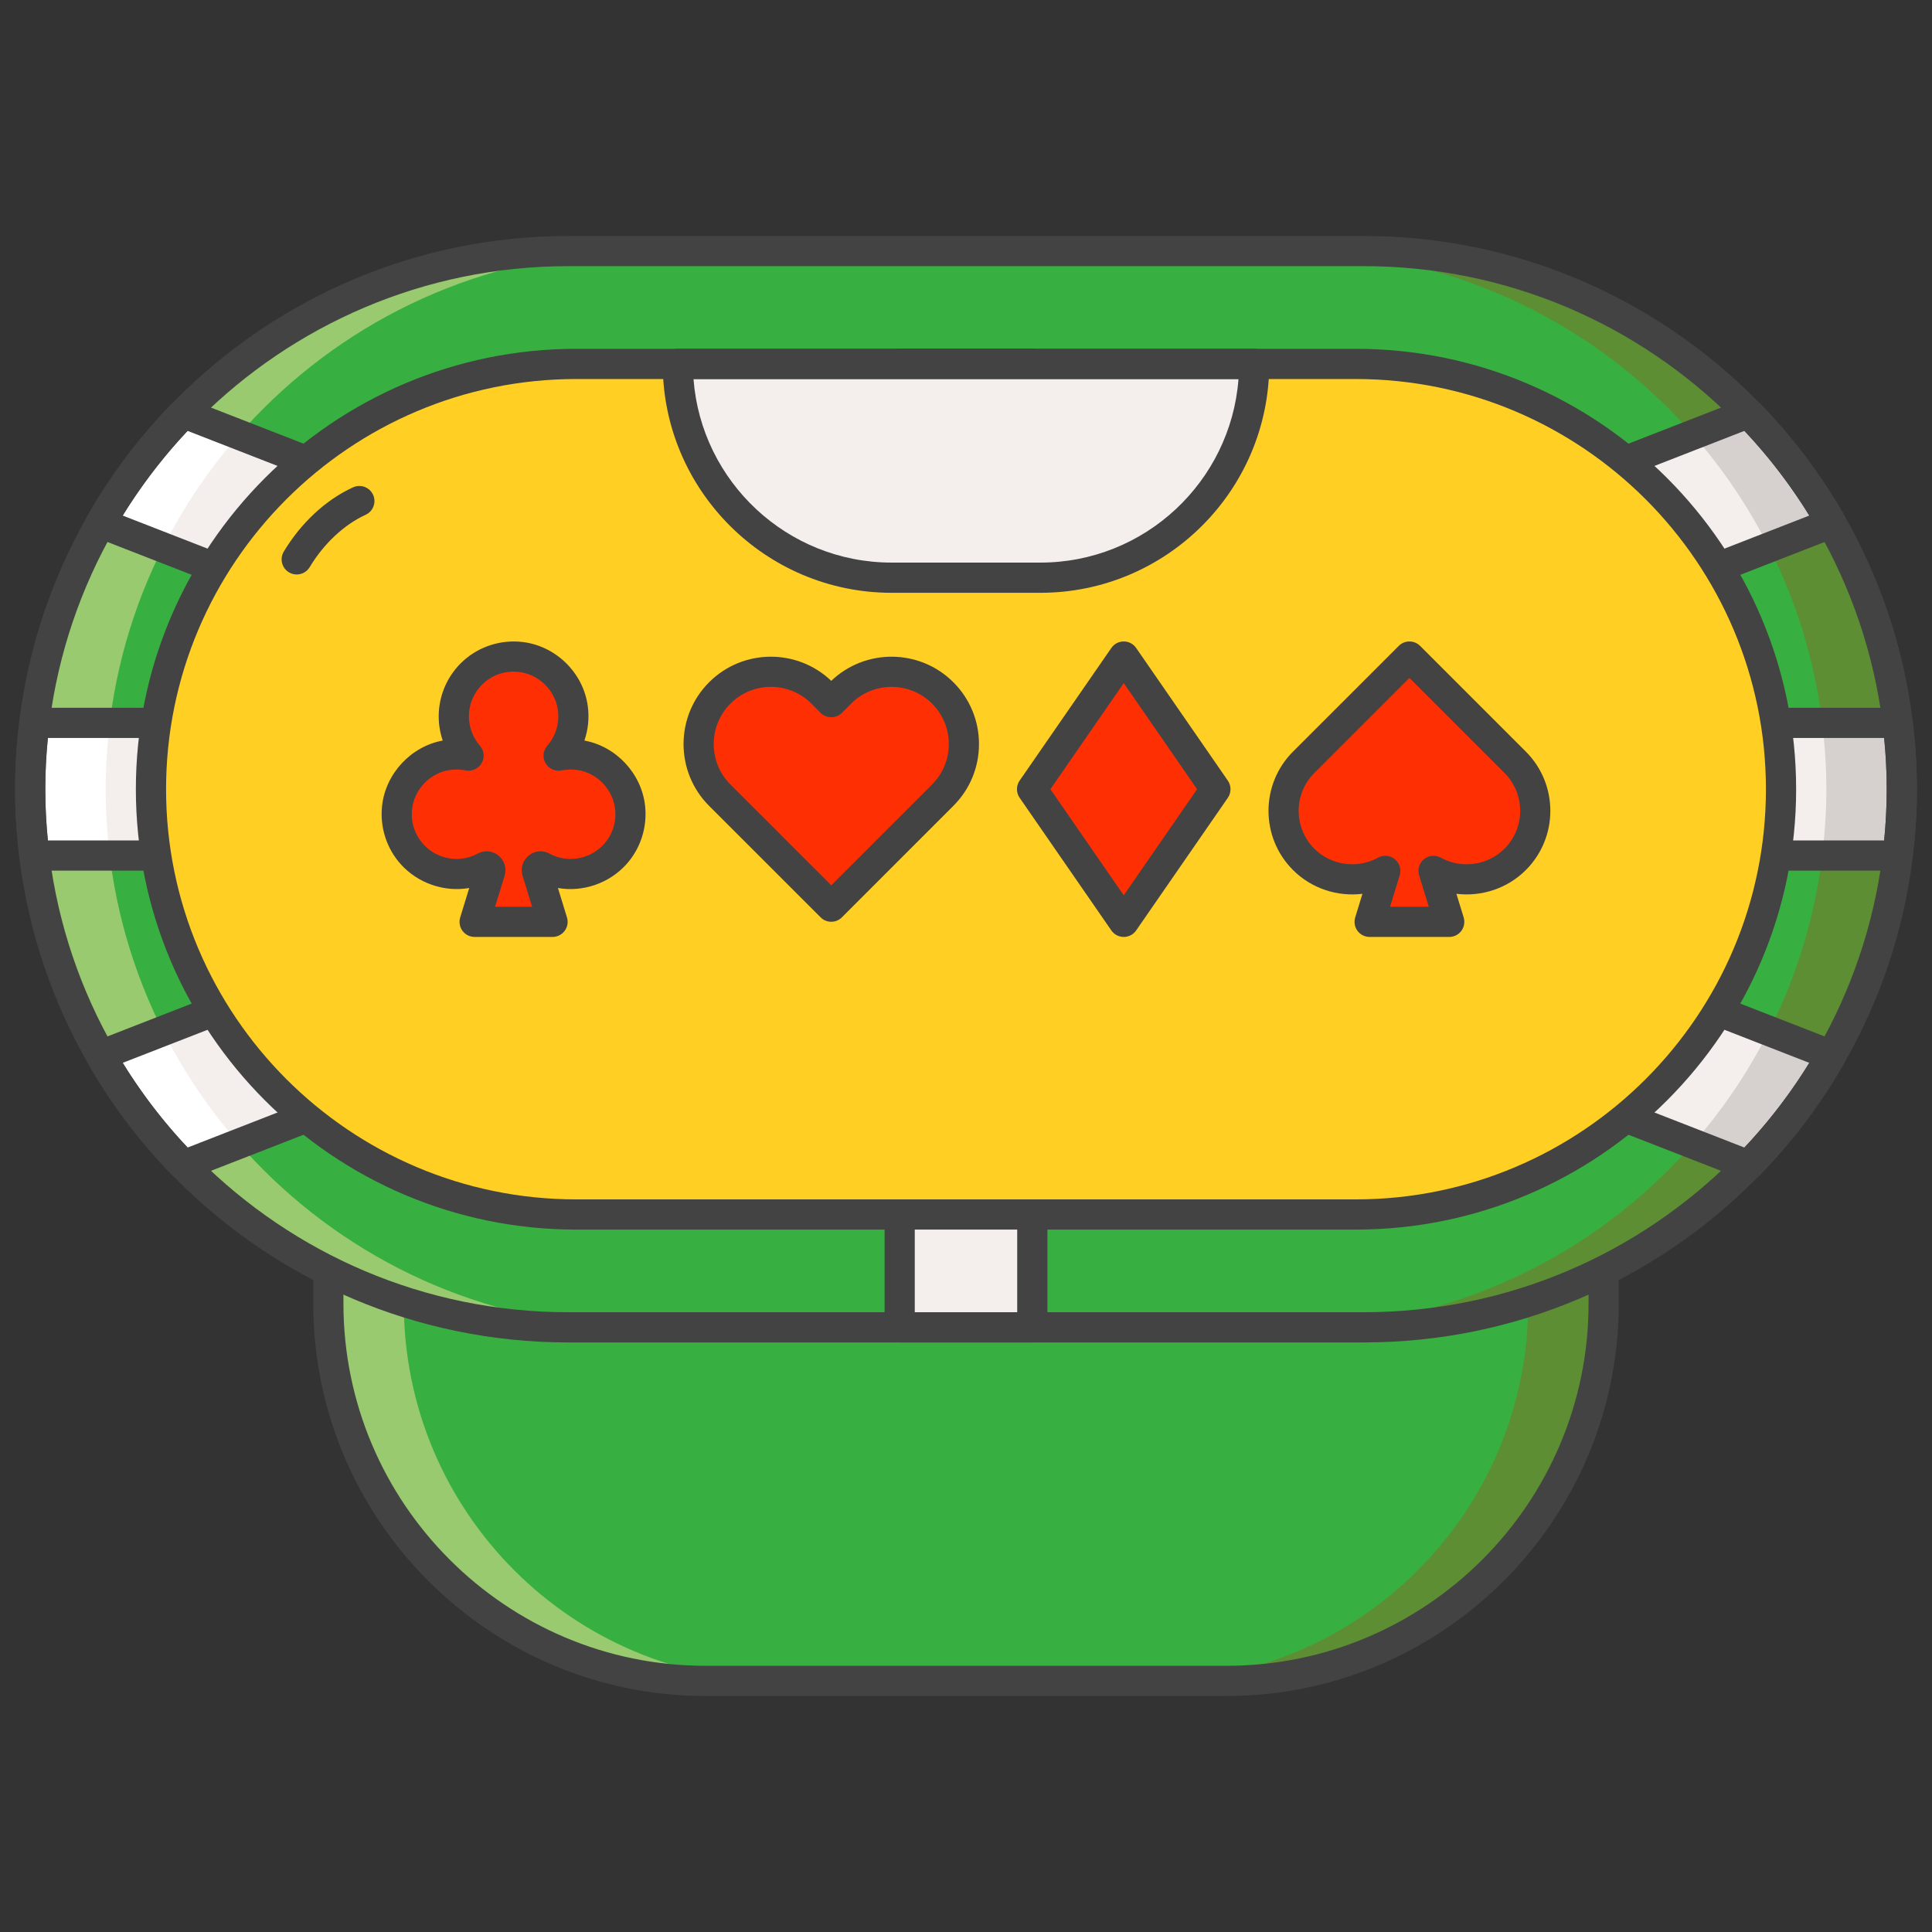 <svg width="71" height="71" viewBox="0 0 71 71" fill="none" xmlns="http://www.w3.org/2000/svg">
<rect x="0" y="0" width="71" height="71" fill="#333333" stroke="none"/>
<path d="M45.067 61.773H25.934C18.275 61.773 12.066 55.565 12.066 47.906V41.811H58.934V47.906C58.934 55.565 52.726 61.773 45.067 61.773Z" fill="#38AF41"/>
<path d="M56.16 41.811V47.906C56.16 55.565 49.952 61.773 42.293 61.773H45.066C52.725 61.773 58.934 55.565 58.934 47.906V41.811H56.16Z" fill="#5D8E33"/>
<path d="M14.84 41.811V47.906C14.84 55.565 21.049 61.773 28.707 61.773H25.934C18.275 61.773 12.066 55.565 12.066 47.906V41.811H14.84Z" fill="#99CA6F"/>
<path d="M45.067 62.328H25.934C17.981 62.328 11.512 55.858 11.512 47.906V41.811C11.512 41.505 11.76 41.256 12.066 41.256H58.934C59.24 41.256 59.489 41.505 59.489 41.811V47.906C59.489 55.858 53.019 62.328 45.067 62.328ZM12.621 42.366V47.906C12.621 55.246 18.593 61.218 25.934 61.218H45.067C52.407 61.218 58.379 55.246 58.379 47.906V42.366H12.621Z" fill="#434343"/>
<path d="M50.115 48.779H20.885C9.963 48.779 1.109 39.925 1.109 29.003C1.109 18.081 9.963 9.227 20.885 9.227H50.115C61.037 9.227 69.891 18.081 69.891 29.003C69.891 39.925 61.037 48.779 50.115 48.779Z" fill="#38AF41"/>
<path d="M20.885 48.779H23.659C12.737 48.779 3.883 39.925 3.883 29.003C3.883 18.081 12.737 9.227 23.659 9.227H20.885C9.963 9.227 1.109 18.081 1.109 29.003C1.109 39.925 9.963 48.779 20.885 48.779Z" fill="#99CA6F"/>
<path d="M50.115 9.227H47.342C58.264 9.227 67.118 18.081 67.118 29.003C67.118 39.925 58.264 48.779 47.342 48.779H50.115C61.037 48.779 69.891 39.925 69.891 29.003C69.891 18.081 61.037 9.227 50.115 9.227Z" fill="#5D8E33"/>
<path d="M3.698 19.226L64.254 42.825C65.434 41.617 66.46 40.258 67.302 38.781L6.747 15.182C5.566 16.389 4.541 17.748 3.698 19.226Z" fill="#F4EFED"/>
<path d="M65.008 37.886C64.252 39.387 63.311 40.778 62.214 42.029L64.253 42.824C64.254 42.824 64.254 42.824 64.254 42.824C64.525 42.546 64.788 42.259 65.043 41.966C65.078 41.925 65.114 41.884 65.149 41.843C65.539 41.386 65.909 40.911 66.257 40.42C66.268 40.404 66.279 40.388 66.291 40.373C66.652 39.859 66.99 39.328 67.302 38.781L65.008 37.886Z" fill="#D6D1CF"/>
<path d="M1.109 29.003C1.109 29.829 1.166 30.641 1.264 31.44H69.736C69.834 30.641 69.89 29.829 69.89 29.003C69.89 28.177 69.834 27.365 69.736 26.566H1.264C1.166 27.365 1.109 28.177 1.109 29.003Z" fill="#F4EFED"/>
<path d="M69.87 28.169C69.865 28.052 69.86 27.936 69.853 27.82C69.846 27.705 69.836 27.592 69.827 27.478C69.802 27.172 69.773 26.868 69.736 26.566V26.565H66.963C67.061 27.365 67.118 28.177 67.118 29.003C67.118 29.829 67.061 30.641 66.963 31.44H69.736V31.44C69.773 31.138 69.802 30.833 69.827 30.528C69.835 30.414 69.846 30.3 69.853 30.186C69.86 30.07 69.865 29.953 69.87 29.836C69.882 29.56 69.891 29.282 69.891 29.002C69.891 28.723 69.881 28.446 69.87 28.169Z" fill="#D6D1CF"/>
<path d="M6.747 42.824L67.302 19.225C66.46 17.748 65.434 16.389 64.254 15.181L3.698 38.78C4.541 40.258 5.566 41.616 6.747 42.824Z" fill="#F4EFED"/>
<path d="M67.302 19.225C66.99 18.677 66.653 18.147 66.291 17.633C66.28 17.617 66.269 17.601 66.258 17.586C65.91 17.094 65.54 16.62 65.15 16.163C65.115 16.122 65.079 16.081 65.044 16.041C64.789 15.747 64.526 15.46 64.254 15.182L62.215 15.977C63.312 17.228 64.253 18.619 65.009 20.119L67.302 19.225Z" fill="#D6D1CF"/>
<path d="M5.992 37.886C6.748 39.387 7.689 40.778 8.786 42.029L6.747 42.824C6.747 42.824 6.747 42.824 6.746 42.824C6.475 42.546 6.212 42.259 5.957 41.966C5.922 41.925 5.886 41.884 5.851 41.843C5.461 41.386 5.091 40.911 4.743 40.42C4.732 40.404 4.721 40.388 4.709 40.373C4.348 39.859 4.011 39.328 3.698 38.781L5.992 37.886Z" fill="white"/>
<path d="M1.13 28.169C1.136 28.052 1.14 27.936 1.148 27.82C1.154 27.705 1.165 27.592 1.174 27.478C1.198 27.172 1.227 26.868 1.264 26.566V26.565H4.038C3.939 27.365 3.883 28.177 3.883 29.003C3.883 29.829 3.939 30.641 4.038 31.44H1.264V31.44C1.227 31.138 1.198 30.833 1.174 30.528C1.165 30.414 1.155 30.3 1.148 30.186C1.14 30.07 1.136 29.953 1.13 29.836C1.119 29.56 1.109 29.283 1.109 29.003C1.109 28.723 1.119 28.446 1.13 28.169Z" fill="white"/>
<path d="M3.698 19.225C4.011 18.677 4.348 18.147 4.709 17.633C4.721 17.617 4.732 17.601 4.743 17.586C5.091 17.094 5.461 16.62 5.851 16.163C5.886 16.122 5.921 16.081 5.957 16.041C6.212 15.747 6.474 15.46 6.747 15.182L8.786 15.977C7.689 17.228 6.748 18.619 5.992 20.119L3.698 19.225Z" fill="white"/>
<path d="M50.115 49.334H20.885C9.675 49.334 0.555 40.213 0.555 29.003C0.555 17.793 9.675 8.672 20.885 8.672H50.115C61.325 8.672 70.446 17.792 70.446 29.003C70.446 40.213 61.325 49.334 50.115 49.334ZM20.885 9.781C10.287 9.781 1.664 18.404 1.664 29.003C1.664 39.602 10.287 48.224 20.885 48.224H50.115C60.714 48.224 69.336 39.602 69.336 29.003C69.336 18.404 60.714 9.781 50.115 9.781H20.885Z" fill="#434343"/>
<path d="M33.062 13.374H37.937V48.779H33.062V13.374Z" fill="#F4EFED"/>
<path d="M37.937 49.334H33.062C32.756 49.334 32.508 49.085 32.508 48.779V13.374C32.508 13.068 32.756 12.819 33.062 12.819H37.937C38.243 12.819 38.492 13.068 38.492 13.374V48.779C38.492 49.085 38.244 49.334 37.937 49.334ZM33.617 48.224H37.382V13.929H33.617V48.224Z" fill="#434343"/>
<path d="M6.747 43.379C6.6 43.379 6.457 43.321 6.35 43.212C5.134 41.968 4.08 40.569 3.216 39.055C3.137 38.915 3.122 38.747 3.175 38.595C3.229 38.443 3.346 38.322 3.497 38.264L64.052 14.665C64.259 14.584 64.494 14.635 64.65 14.794C65.866 16.038 66.921 17.437 67.784 18.951C67.864 19.091 67.879 19.259 67.825 19.411C67.771 19.563 67.654 19.684 67.503 19.742L6.948 43.341C6.883 43.367 6.814 43.379 6.747 43.379ZM4.508 39.06C5.195 40.176 5.994 41.22 6.89 42.173L66.492 18.946C65.805 17.83 65.006 16.786 64.109 15.833L4.508 39.06Z" fill="#434343"/>
<path d="M69.736 31.995H1.264C0.984 31.995 0.748 31.786 0.714 31.508C0.607 30.638 0.555 29.818 0.555 29.003C0.555 28.188 0.607 27.368 0.714 26.498C0.748 26.22 0.984 26.011 1.264 26.011H69.736C70.016 26.011 70.252 26.22 70.286 26.498C70.393 27.368 70.446 28.188 70.446 29.003C70.446 29.819 70.393 30.638 70.286 31.508C70.252 31.786 70.016 31.995 69.736 31.995ZM1.761 30.886H69.24C69.304 30.239 69.336 29.619 69.336 29.003C69.336 28.386 69.305 27.767 69.24 27.12H1.761C1.696 27.767 1.664 28.386 1.664 29.003C1.664 29.619 1.696 30.239 1.761 30.886Z" fill="#434343"/>
<path d="M64.253 43.379C64.185 43.379 64.117 43.366 64.052 43.341L3.497 19.742C3.346 19.683 3.229 19.563 3.175 19.411C3.122 19.259 3.137 19.091 3.216 18.951C4.08 17.436 5.134 16.038 6.35 14.794C6.506 14.635 6.741 14.584 6.948 14.665L67.503 38.264C67.654 38.322 67.771 38.443 67.825 38.595C67.879 38.747 67.864 38.915 67.784 39.055C66.92 40.569 65.866 41.968 64.65 43.212C64.543 43.321 64.4 43.379 64.253 43.379ZM4.508 18.946L64.109 42.173C65.006 41.22 65.805 40.176 66.492 39.06L6.89 15.833C5.994 16.786 5.195 17.83 4.508 18.946Z" fill="#434343"/>
<path d="M49.824 44.632H21.177C12.545 44.632 5.548 37.634 5.548 29.003C5.548 20.371 12.545 13.374 21.177 13.374H49.823C58.455 13.374 65.452 20.371 65.452 29.003C65.452 37.634 58.455 44.632 49.824 44.632Z" fill="#FFCF24"/>
<path d="M38.234 21.23H32.767C28.428 21.23 24.911 17.713 24.911 13.374H46.09C46.09 17.713 42.573 21.23 38.234 21.23Z" fill="#F4EFED"/>
<path d="M49.824 45.187H21.177C12.253 45.187 4.993 37.926 4.993 29.003C4.993 20.079 12.253 12.819 21.177 12.819H49.823C58.747 12.819 66.007 20.079 66.007 29.003C66.007 37.926 58.747 45.187 49.824 45.187ZM21.177 13.929C12.865 13.929 6.103 20.691 6.103 29.003C6.103 37.315 12.865 44.077 21.177 44.077H49.823C58.135 44.077 64.897 37.315 64.897 29.003C64.897 20.691 58.135 13.929 49.823 13.929H21.177Z" fill="#434343"/>
<path d="M10.904 21.112C10.807 21.112 10.708 21.087 10.619 21.033C10.356 20.875 10.271 20.534 10.429 20.271C11.07 19.204 11.975 18.366 12.976 17.909C13.254 17.782 13.584 17.905 13.711 18.184C13.838 18.462 13.715 18.791 13.437 18.918C12.649 19.277 11.899 19.979 11.38 20.843C11.276 21.016 11.092 21.112 10.904 21.112Z" fill="#434343"/>
<path d="M38.233 21.785H32.766C28.128 21.785 24.355 18.012 24.355 13.374C24.355 13.068 24.604 12.819 24.91 12.819H46.089C46.236 12.819 46.377 12.878 46.481 12.982C46.585 13.086 46.644 13.227 46.644 13.374C46.644 18.012 42.871 21.785 38.233 21.785ZM25.486 13.929C25.77 17.697 28.927 20.675 32.766 20.675H38.233C42.072 20.675 45.229 17.697 45.514 13.929H25.486Z" fill="#434343"/>
<path d="M21.325 27.752C21.049 27.709 20.781 27.717 20.529 27.769C20.927 27.314 21.141 26.695 21.052 26.025C20.921 25.042 20.111 24.251 19.126 24.142C17.799 23.995 16.677 25.029 16.677 26.326C16.677 26.879 16.883 27.383 17.22 27.769C16.968 27.717 16.7 27.709 16.424 27.752C15.462 27.902 14.698 28.708 14.592 29.676C14.449 31 15.482 32.119 16.777 32.119C17.154 32.119 17.51 32.023 17.82 31.855C17.927 31.797 18.05 31.903 18.014 32.02L17.442 33.877H18.779H18.97H20.306L19.735 32.02C19.699 31.903 19.822 31.797 19.929 31.855C20.239 32.023 20.594 32.119 20.972 32.119C22.267 32.119 23.3 31 23.156 29.676C23.052 28.708 22.287 27.902 21.325 27.752Z" fill="#FF2F04"/>
<path d="M30.548 25.804L30.21 25.465C29.172 24.428 27.49 24.428 26.452 25.465C25.414 26.503 25.414 28.185 26.452 29.223L30.548 33.319L34.645 29.223C35.682 28.185 35.682 26.503 34.645 25.465C33.607 24.428 31.925 24.428 30.887 25.465L30.548 25.804Z" fill="#FF2F04"/>
<path d="M41.297 33.877L37.928 29.003L41.297 24.128L44.666 29.003L41.297 33.877Z" fill="#FF2F04"/>
<path d="M53.258 33.877L52.682 32.004C53.64 32.533 54.869 32.394 55.682 31.581C56.667 30.596 56.667 29 55.682 28.015L51.795 24.128L47.908 28.015C46.924 29 46.924 30.596 47.908 31.581C48.721 32.394 49.95 32.533 50.909 32.004L50.332 33.877H53.258Z" fill="#FF2F04"/>
<path d="M20.306 34.432H17.442C17.266 34.432 17.101 34.349 16.996 34.207C16.892 34.066 16.86 33.883 16.912 33.715L17.244 32.634C16.324 32.793 15.354 32.458 14.727 31.759C14.206 31.178 13.956 30.397 14.041 29.616C14.17 28.428 15.102 27.429 16.27 27.215C16.173 26.931 16.122 26.631 16.122 26.326C16.122 25.544 16.456 24.796 17.039 24.274C17.621 23.753 18.405 23.504 19.186 23.591C20.421 23.728 21.437 24.721 21.601 25.952C21.659 26.382 21.614 26.814 21.477 27.215C22.645 27.429 23.578 28.428 23.707 29.616C23.792 30.397 23.542 31.179 23.021 31.76C22.394 32.458 21.424 32.794 20.504 32.634L20.836 33.715C20.888 33.883 20.857 34.066 20.752 34.207C20.648 34.349 20.482 34.432 20.306 34.432ZM18.193 33.323H19.555L19.204 32.183C19.121 31.913 19.209 31.621 19.429 31.441C19.647 31.263 19.947 31.234 20.193 31.368C20.434 31.499 20.696 31.565 20.972 31.565C21.438 31.565 21.884 31.366 22.195 31.019C22.511 30.667 22.656 30.211 22.605 29.736C22.526 29.015 21.952 28.411 21.239 28.3C21.037 28.268 20.835 28.272 20.64 28.312C20.408 28.36 20.17 28.254 20.05 28.048C19.93 27.842 19.955 27.583 20.111 27.404C20.427 27.042 20.566 26.578 20.502 26.098C20.404 25.366 19.8 24.775 19.064 24.694C18.589 24.641 18.132 24.785 17.779 25.101C17.431 25.413 17.232 25.859 17.232 26.326C17.232 26.721 17.376 27.104 17.637 27.404C17.794 27.583 17.819 27.843 17.699 28.048C17.579 28.254 17.34 28.359 17.109 28.312C16.914 28.272 16.712 28.268 16.51 28.3C15.797 28.411 15.222 29.015 15.144 29.736C15.092 30.211 15.238 30.667 15.553 31.019C15.865 31.366 16.311 31.565 16.777 31.565C17.052 31.565 17.314 31.499 17.556 31.368C17.802 31.235 18.102 31.263 18.32 31.441C18.539 31.621 18.627 31.912 18.544 32.183L18.193 33.323Z" fill="#434343"/>
<path d="M30.548 33.874C30.406 33.874 30.264 33.82 30.156 33.711L26.059 29.615C24.807 28.363 24.807 26.325 26.059 25.073C27.294 23.838 29.291 23.821 30.548 25.021C31.804 23.821 33.802 23.838 35.036 25.073C35.643 25.679 35.977 26.486 35.977 27.344C35.977 28.201 35.643 29.008 35.036 29.614L30.94 33.711C30.832 33.82 30.69 33.874 30.548 33.874ZM28.331 25.242C27.792 25.242 27.253 25.447 26.844 25.857C26.024 26.677 26.024 28.011 26.844 28.831L30.548 32.534L34.252 28.831C34.649 28.433 34.868 27.905 34.868 27.344C34.868 26.783 34.649 26.255 34.252 25.857C33.432 25.038 32.099 25.038 31.279 25.857L30.94 26.196C30.836 26.3 30.695 26.359 30.548 26.359C30.401 26.359 30.259 26.3 30.155 26.196L29.817 25.857C29.407 25.447 28.869 25.242 28.331 25.242Z" fill="#434343"/>
<path d="M41.297 34.432C41.115 34.432 40.944 34.343 40.841 34.193L37.471 29.318C37.34 29.128 37.34 28.877 37.471 28.687L40.841 23.813C40.944 23.663 41.115 23.573 41.297 23.573C41.479 23.573 41.65 23.663 41.753 23.813L45.122 28.687C45.253 28.877 45.253 29.128 45.123 29.318L41.753 34.193C41.65 34.343 41.479 34.432 41.297 34.432ZM38.602 29.003L41.297 32.902L43.992 29.003L41.297 25.104L38.602 29.003Z" fill="#434343"/>
<path d="M53.259 34.432H50.333C50.157 34.432 49.991 34.349 49.886 34.207C49.782 34.066 49.751 33.883 49.803 33.715L50.069 32.847C49.148 32.959 48.197 32.654 47.517 31.973C46.317 30.774 46.317 28.822 47.516 27.623L51.404 23.736C51.62 23.52 51.971 23.52 52.188 23.736L56.075 27.623C57.274 28.822 57.274 30.774 56.075 31.973C55.394 32.654 54.442 32.959 53.522 32.847L53.789 33.715C53.84 33.883 53.809 34.066 53.705 34.207C53.6 34.349 53.435 34.432 53.259 34.432ZM51.084 33.323H52.507L52.152 32.167C52.085 31.951 52.157 31.716 52.332 31.574C52.507 31.431 52.752 31.409 52.95 31.519C53.712 31.94 54.675 31.804 55.29 31.189C56.057 30.422 56.057 29.174 55.29 28.407L51.795 24.913L48.301 28.407C47.534 29.174 47.534 30.422 48.301 31.189C48.916 31.804 49.878 31.939 50.641 31.519C50.839 31.409 51.083 31.431 51.259 31.574C51.434 31.716 51.506 31.951 51.439 32.167L51.084 33.323Z" fill="#434343"/>
</svg>
